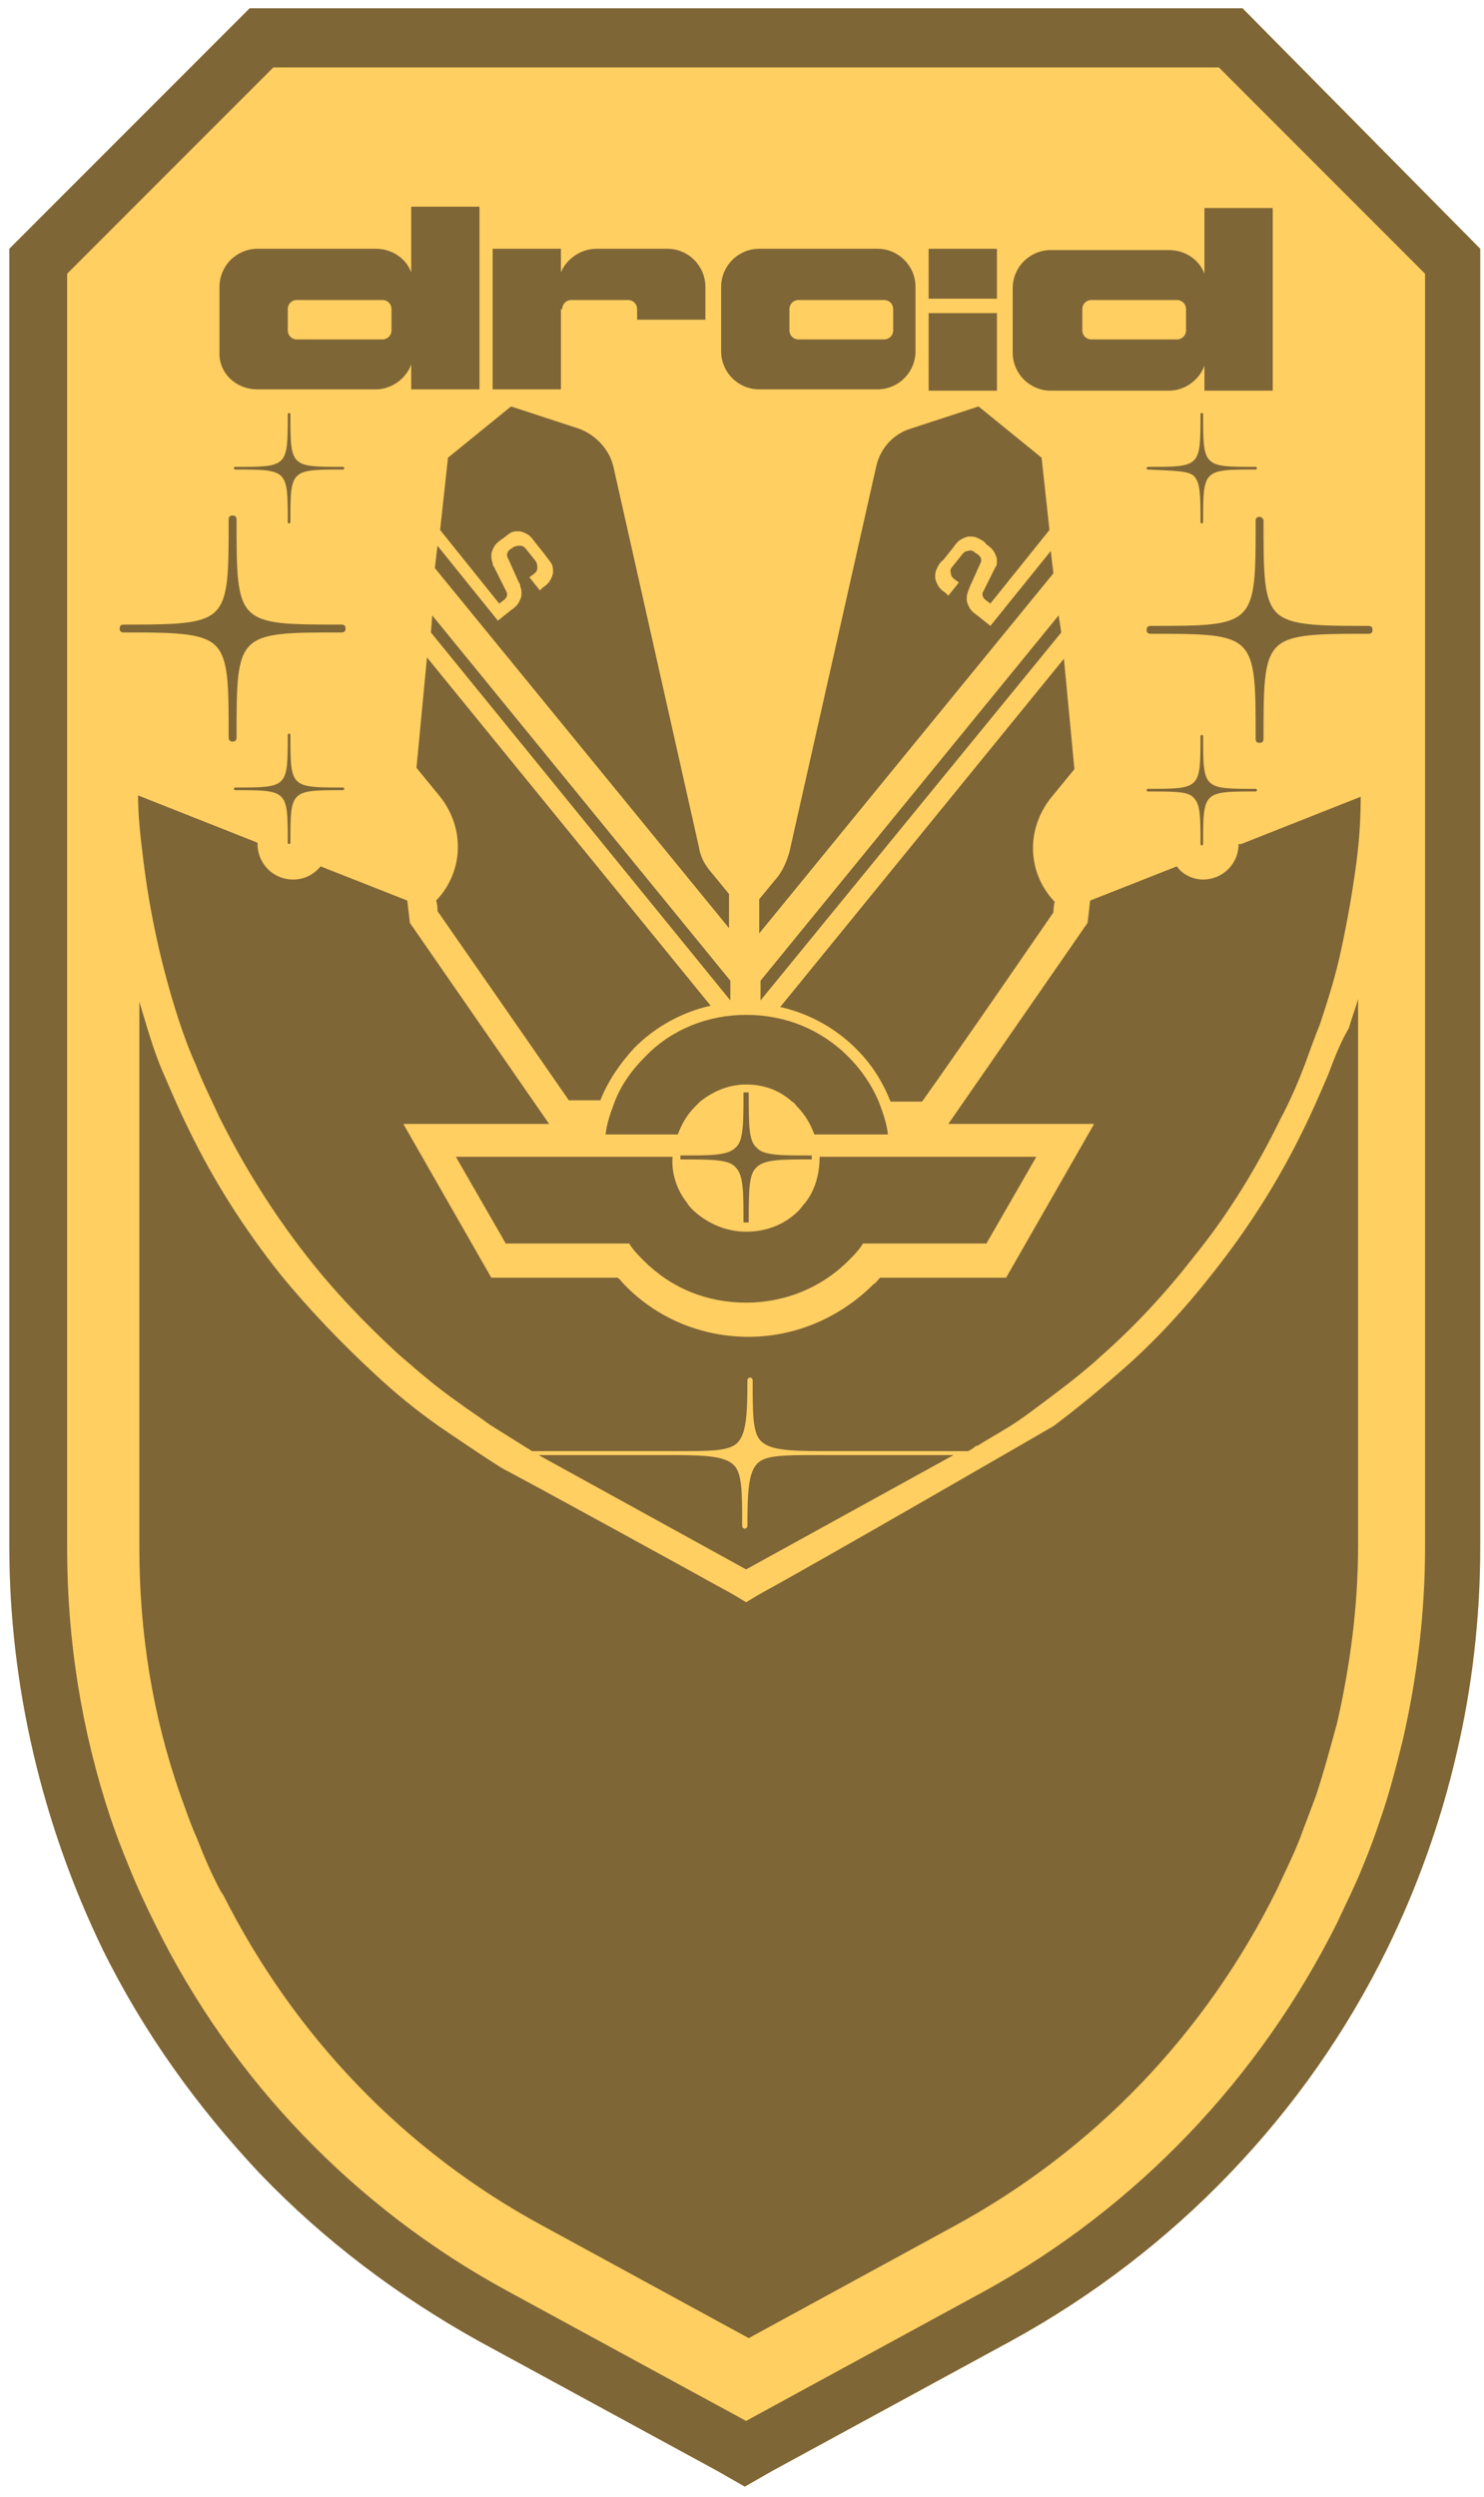 <svg width="113" height="190" xmlns="http://www.w3.org/2000/svg" xml:space="preserve" version="1.1">

 <g>
  <title>Layer 1</title>
  <g id="svg_1">
   <path id="svg_2" fill="#FFCF61" d="m94.612,0.631l-75.6,0l-18.3,18.3l0,98.8c0,10.5 2.5,21.1 7.1,30.6l0,0l0,0c3.1,6.3 7.2,12 12,17.1c4.9,5.1 10.5,9.3 16.6,12.7l18.2,9.9l2.1,1.2l2.1,-1.2l18.2,-9.9c6.2,-3.4 11.8,-7.7 16.6,-12.7c4.9,-5.1 8.9,-10.8 12,-17.1c2.3,-4.7 4.1,-9.7 5.3,-14.9c1.2,-5.1 1.8,-10.4 1.8,-15.7l0,-98.8l-18.1,-18.3z" class="st1"/>
   <path id="svg_3" fill="#7F6637" d="m101.112,81.831c-0.6,1.4 -1.2,2.8 -1.9,4.2c-1.9,3.9 -4.2,7.5 -6.9,10.9c-2.2,2.8 -4.6,5.4 -7.3,7.7c-1.6,1.4 -3.2,2.7 -4.8,3.9c0,0 -17.1,9.9 -22.4,12.8l-1,0.6l-1,-0.6c-15.8,-8.7 -17.4,-9.5 -17.4,-9.5c-0.9,-0.5 -5,-3.3 -5,-3.3c-1.7,-1.2 -3.3,-2.5 -4.8,-3.9c-2.6,-2.4 -5.1,-5 -7.3,-7.7c-2.7,-3.4 -5,-7 -6.9,-10.9c-0.7,-1.4 -1.3,-2.8 -1.9,-4.2c-0.5,-1.1 -0.9,-2.3 -1.3,-3.6c-0.2,-0.7 -0.4,-1.3 -0.6,-2l0,41.6c0,6.4 1,12.7 3.1,18.7c0.4,1.1 0.8,2.3 1.3,3.4c0.5,1.3 1.1,2.7 1.8,4l0.2,0.3l0,0c5.4,10.7 13.8,19.5 24.4,25.2l15.6,8.5l15.6,-8.5c10.7,-5.8 19.2,-14.7 24.6,-25.6c0.6,-1.3 1.3,-2.7 1.8,-4c0.4,-1.1 0.8,-2.1 1.2,-3.2c0.6,-1.8 1.1,-3.7 1.6,-5.5c1,-4.4 1.6,-8.9 1.6,-13.5l0,-41.6c-0.2,0.7 -0.5,1.5 -0.7,2.2c-0.7,1.2 -1.1,2.3 -1.6,3.6z" class="st0"/>
   <path id="svg_4" fill="#7F6637" d="m94.612,0.631l-75.6,0l-18.3,18.3l0,98.8c0,10.5 2.5,21.1 7.1,30.6l0,0l0,0c3.1,6.3 7.2,12 12,17.1c4.9,5.1 10.5,9.3 16.6,12.7l18.2,9.9l2.1,1.2l2.1,-1.2l18.2,-9.9c6.2,-3.4 11.8,-7.7 16.6,-12.7c4.9,-5.1 8.9,-10.8 12,-17.1c2.3,-4.7 4.1,-9.7 5.3,-14.9c1.2,-5.1 1.8,-10.4 1.8,-15.7l0,-98.8l-18.1,-18.3zm13.9,117.1c0,5 -0.6,9.9 -1.7,14.7c-0.5,2 -1,4 -1.7,6c-0.4,1.2 -0.8,2.3 -1.3,3.5c-0.6,1.5 -1.3,2.9 -2,4.4c-5.9,11.8 -15.2,21.6 -26.8,28l-18.2,9.9l-18.2,-9.9c-11.6,-6.3 -21,-16.1 -26.8,-27.9l0,0c-0.7,-1.4 -1.4,-2.9 -2,-4.4c-0.5,-1.2 -1,-2.5 -1.4,-3.7c-2.2,-6.6 -3.3,-13.5 -3.3,-20.5l0,-97l15.7,-15.7l72,0l15.7,15.7l0,96.9z" class="st0"/>
   <path id="svg_5" fill="#7F6637" d="m57.812,29.631l9,0c1.6,0 2.9,-1.3 2.9,-2.9l0,-4.9c0,-1.6 -1.3,-2.9 -2.9,-2.9l-9,0c-1.6,0 -2.9,1.3 -2.9,2.9l0,4.9c0,1.6 1.3,2.9 2.9,2.9zm2.3,-6.1c0,-0.4 0.3,-0.7 0.7,-0.7l6.5,0c0.4,0 0.7,0.3 0.7,0.7l0,1.6c0,0.4 -0.3,0.7 -0.7,0.7l-6.5,0c-0.4,0 -0.7,-0.3 -0.7,-0.7l0,-1.6z" class="st0"/>
   <path id="svg_6" fill="#7F6637" d="m19.612,29.631l9,0c1.2,0 2.3,-0.8 2.7,-1.9l0,1.9l5.2,0l0,-13.9l-5.2,0l0,5c-0.4,-1.1 -1.5,-1.8 -2.7,-1.8l-9,0c-1.6,0 -2.9,1.3 -2.9,2.9l0,4.9c-0.1,1.6 1.2,2.9 2.9,2.9zm2.3,-6.1c0,-0.4 0.3,-0.7 0.7,-0.7l6.5,0c0.4,0 0.7,0.3 0.7,0.7l0,1.6c0,0.4 -0.3,0.7 -0.7,0.7l-6.5,0c-0.4,0 -0.7,-0.3 -0.7,-0.7l0,-1.6z" class="st0"/>
   <path id="svg_7" fill="#7F6637" d="m91.712,20.831c-0.4,-1.1 -1.5,-1.8 -2.7,-1.8l-9,0c-1.6,0 -2.9,1.3 -2.9,2.9l0,4.9c0,1.6 1.3,2.9 2.9,2.9l9,0c1.2,0 2.3,-0.8 2.7,-1.9l0,1.9l5.2,0l0,-13.9l-5.2,0l0,5zm-1.4,4.3c0,0.4 -0.3,0.7 -0.7,0.7l-6.5,0c-0.4,0 -0.7,-0.3 -0.7,-0.7l0,-1.6c0,-0.4 0.3,-0.7 0.7,-0.7l6.5,0c0.4,0 0.7,0.3 0.7,0.7l0,1.6z" class="st0"/>
   <path id="svg_8" fill="#7F6637" d="m42.812,23.531c0,-0.4 0.3,-0.7 0.7,-0.7l4.3,0c0.4,0 0.7,0.3 0.7,0.7l0,0.8l5.2,0l0,-2.5c0,-1.6 -1.3,-2.9 -2.9,-2.9l-5.4,0c-1.2,0 -2.3,0.8 -2.7,1.8l0,-1.8l-5.2,0l0,10.7l5.2,0l0,-6.1l0.1,0z" class="st0"/>
   <rect id="svg_9" fill="#7F6637" height="3.8" width="5.2" class="st0" y="18.931" x="70.712"/>
   <rect id="svg_10" fill="#7F6637" height="5.9" width="5.2" class="st0" y="23.831" x="70.712"/>
   <path id="svg_11" fill="#7F6637" d="m72.612,110.731l-10.3,0c-2.7,0 -4.1,0 -4.7,0.7c-0.6,0.7 -0.7,2 -0.7,4.7c0,0.1 -0.1,0.2 -0.2,0.2c-0.1,0 -0.2,-0.1 -0.2,-0.2c0,-2.7 0,-4.1 -0.7,-4.7c-0.7,-0.6 -2,-0.7 -4.7,-0.7l-10.1,0c0,0 15.8,8.7 15.8,8.7s15.8,-8.7 15.8,-8.7z" class="st0"/>
   <path id="svg_12" fill="#7F6637" d="m94.312,64.231c0,1.5 -1.2,2.7 -2.7,2.7c-0.8,0 -1.6,-0.4 -2,-1l-6.6,2.6l-0.2,1.7l-10.6,15.3l11.1,0l-6.7,11.7l-9.6,0c-0.2,0.2 -0.3,0.4 -0.5,0.5c-2.5,2.5 -5.9,4 -9.5,4c-3.6,0 -7,-1.4 -9.5,-4c-0.2,-0.2 -0.3,-0.4 -0.5,-0.5l-9.6,0l-6.7,-11.7l11.1,0l-10.6,-15.3l-0.2,-1.7l-6.6,-2.6c-0.5,0.6 -1.2,1 -2.1,1c-1.5,0 -2.7,-1.2 -2.7,-2.7l0,-0.1l-9.1,-3.6c0,1.6 0.2,3.3 0.4,4.9c0.5,4.1 1.4,8.2 2.7,12.2c0.4,1.2 0.8,2.3 1.3,3.4c0.5,1.3 1.2,2.7 1.8,4c1.9,3.8 4.1,7.3 6.6,10.5c2.1,2.7 4.5,5.2 7,7.5c1.5,1.3 3,2.6 4.6,3.7c0.8,0.6 1.6,1.1 2.4,1.7c0.8,0.5 1.6,1 2.4,1.5c0.3,0.2 0.5,0.3 0.8,0.5l11,0c2.7,0 4.1,0 4.7,-0.7s0.7,-2 0.7,-4.7c0,-0.1 0.1,-0.2 0.2,-0.2c0.1,0 0.2,0.1 0.2,0.2c0,2.7 0,4.1 0.7,4.7c0.7,0.6 2,0.7 4.7,0.7l11,0c0.2,-0.1 0.4,-0.2 0.6,-0.4l0.1,0c0.8,-0.5 1.7,-1 2.5,-1.5c0.8,-0.5 1.6,-1.1 2.4,-1.7c1.6,-1.2 3.2,-2.4 4.6,-3.7c2.6,-2.3 4.9,-4.8 7,-7.5c2.6,-3.2 4.8,-6.8 6.6,-10.5c0.7,-1.3 1.3,-2.7 1.8,-4c0.4,-1.1 0.8,-2.2 1.2,-3.2c0.6,-1.8 1.2,-3.7 1.6,-5.6c0.5,-2.3 0.9,-4.6 1.2,-6.9c0.2,-1.6 0.3,-3.2 0.3,-4.8l-9.1,3.6l0,0l-0.2,0z" class="st0"/>
   <path id="svg_13" fill="#7F6637" d="m17.412,56.131c0,0.2 0.1,0.3 0.3,0.3c0.2,0 0.3,-0.1 0.3,-0.3c0,-4 0,-6 1,-7c1,-1 3,-1 7,-1c0.2,0 0.3,-0.1 0.3,-0.3c0,-0.2 -0.1,-0.3 -0.3,-0.3c-4,0 -6,0 -7,-1c-1,-1 -1,-3 -1,-7c0,-0.2 -0.1,-0.3 -0.3,-0.3c-0.2,0 -0.3,0.1 -0.3,0.3c0,4 0,6 -1,7c-0.9,0.9 -2.7,1 -6.3,1c-0.2,0 -0.5,0 -0.7,0c-0.2,0 -0.3,0.1 -0.3,0.3c0,0.2 0.1,0.3 0.3,0.3c0.3,0 0.5,0 0.7,0c3.5,0 5.4,0.1 6.3,1c1,1 1,3 1,7z" class="st0"/>
   <path id="svg_14" fill="#7F6637" d="m22.612,35.031c-0.5,-0.5 -0.5,-1.5 -0.5,-3.5c0,-0.1 -0.1,-0.1 -0.1,-0.1c-0.1,0 -0.1,0.1 -0.1,0.1c0,2 0,3 -0.5,3.5c-0.5,0.5 -1.5,0.5 -3.5,0.5c-0.1,0 -0.1,0.1 -0.1,0.1c0,0.1 0.1,0.1 0.1,0.1c2,0 3,0 3.5,0.5c0.5,0.5 0.5,1.5 0.5,3.5c0,0.1 0.1,0.1 0.1,0.1c0.1,0 0.1,-0.1 0.1,-0.1c0,-2 0,-3 0.5,-3.5s1.5,-0.5 3.5,-0.5c0.1,0 0.1,-0.1 0.1,-0.1c0,-0.1 -0.1,-0.1 -0.1,-0.1c-2,0 -3,0 -3.5,-0.5z" class="st0"/>
   <path id="svg_15" fill="#7F6637" d="m22.612,59.431c-0.5,-0.5 -0.5,-1.5 -0.5,-3.5c0,-0.1 -0.1,-0.1 -0.1,-0.1c-0.1,0 -0.1,0.1 -0.1,0.1c0,2 0,3 -0.5,3.5c-0.5,0.5 -1.5,0.5 -3.5,0.5c-0.1,0 -0.1,0.1 -0.1,0.1c0,0.1 0.1,0.1 0.1,0.1c2,0 3,0 3.5,0.5c0.5,0.5 0.5,1.5 0.5,3.5c0,0.1 0.1,0.1 0.1,0.1c0.1,0 0.1,-0.1 0.1,-0.1c0,-2 0,-3 0.5,-3.5s1.5,-0.5 3.5,-0.5c0.1,0 0.1,-0.1 0.1,-0.1c0,-0.1 -0.1,-0.1 -0.1,-0.1c-2,0 -3,0 -3.5,-0.5z" class="st0"/>
   <path id="svg_16" fill="#7F6637" d="m95.912,39.331c-0.2,0 -0.3,0.1 -0.3,0.3c0,4 0,6 -1,7c-1,1 -3,1 -7,1c-0.2,0 -0.3,0.1 -0.3,0.3c0,0.2 0.1,0.3 0.3,0.3c4,0 6,0 7,1c1,1 1,3 1,7c0,0.2 0.1,0.3 0.3,0.3c0.2,0 0.3,-0.1 0.3,-0.3c0,-4 0,-6 1,-7c0.9,-0.9 2.7,-1 6.3,-1c0.2,0 0.5,0 0.7,0c0.2,0 0.3,-0.1 0.3,-0.3c0,-0.2 -0.1,-0.3 -0.3,-0.3c-0.3,0 -0.5,0 -0.7,0c-3.5,0 -5.4,-0.1 -6.3,-1c-1,-1 -1,-3 -1,-7c0,-0.2 -0.2,-0.3 -0.3,-0.3z" class="st0"/>
   <path id="svg_17" fill="#7F6637" d="m90.912,60.731c0.5,0.5 0.5,1.5 0.5,3.5c0,0.1 0.1,0.1 0.1,0.1c0.1,0 0.1,-0.1 0.1,-0.1c0,-2 0,-3 0.5,-3.5c0.5,-0.5 1.5,-0.5 3.5,-0.5c0.1,0 0.1,-0.1 0.1,-0.1c0,-0.1 -0.1,-0.1 -0.1,-0.1c-2,0 -3,0 -3.5,-0.5c-0.5,-0.5 -0.5,-1.5 -0.5,-3.5c0,-0.1 -0.1,-0.1 -0.1,-0.1c-0.1,0 -0.1,0.1 -0.1,0.1c0,2 0,3 -0.5,3.5c-0.5,0.5 -1.5,0.5 -3.5,0.5c-0.1,0 -0.1,0.1 -0.1,0.1c0,0.1 0.1,0.1 0.1,0.1c2.1,0 3.1,0 3.5,0.5z" class="st0"/>
   <path id="svg_18" fill="#7F6637" d="m90.912,36.231c0.5,0.5 0.5,1.5 0.5,3.5c0,0.1 0.1,0.1 0.1,0.1c0.1,0 0.1,-0.1 0.1,-0.1c0,-2 0,-3 0.5,-3.5c0.5,-0.5 1.5,-0.5 3.5,-0.5c0.1,0 0.1,-0.1 0.1,-0.1c0,-0.1 -0.1,-0.1 -0.1,-0.1c-2,0 -3,0 -3.5,-0.5c-0.5,-0.5 -0.5,-1.5 -0.5,-3.5c0,-0.1 -0.1,-0.1 -0.1,-0.1c-0.1,0 -0.1,0.1 -0.1,0.1c0,2 0,3 -0.5,3.5c-0.5,0.5 -1.5,0.5 -3.5,0.5c-0.1,0 -0.1,0.1 -0.1,0.1c0,0.1 0.1,0.1 0.1,0.1c2.1,0.1 3.1,0.1 3.5,0.5z" class="st0"/>
   <path id="svg_19" fill="#7F6637" d="m38.512,94.631l9.4,0c0.3,0.5 0.7,0.9 1.1,1.3c2.1,2.1 4.8,3.2 7.8,3.2c2.9,0 5.7,-1.1 7.8,-3.2c0.4,-0.4 0.8,-0.8 1.1,-1.3l9.4,0l3.8,-6.6l-16.5,0c0,1.2 -0.3,2.5 -1.1,3.5l0,0c-0.2,0.2 -0.3,0.4 -0.5,0.6c-1.1,1.1 -2.5,1.6 -4,1.6c-1.5,0 -2.9,-0.6 -4,-1.6c-0.2,-0.2 -0.4,-0.4 -0.5,-0.6c-0.8,-1 -1.2,-2.3 -1.1,-3.5l-16.5,0l3.8,6.6z" class="st0"/>
   <polygon id="svg_20" fill="#7F6637" points="57.912,74.631 57.912,76.131 80.812,48.131 80.612,46.831 " class="st0"/>
   <path id="svg_21" fill="#7F6637" d="m81.812,58.531l-0.8,-8.4l-21.6,26.5c2.2,0.5 4.2,1.6 5.8,3.2c1.2,1.2 2,2.5 2.6,4l2.4,0c3,-4.2 10,-14.4 10,-14.4s0,-0.5 0.1,-0.8c-2.1,-2.2 -2.2,-5.5 -0.3,-7.9l1.8,-2.2z" class="st0"/>
   <path id="svg_22" fill="#7F6637" d="m75.812,43.131l-1,2c0,0 0,0.1 0,0.1c0,0.2 0.1,0.3 0.2,0.4l0.4,0.3l4.5,-5.6l-0.6,-5.5l-4.8,-3.9l-5.2,1.7c-1.3,0.4 -2.3,1.5 -2.6,2.9l-6.6,29.3c-0.2,0.7 -0.5,1.4 -0.9,1.9l-1.4,1.7l0,2.6l22.4,-27.4l-0.2,-1.7l-4.6,5.7l-1,-0.8c-0.3,-0.2 -0.5,-0.4 -0.6,-0.6c-0.1,-0.2 -0.2,-0.4 -0.2,-0.6c0,-0.2 0,-0.4 0.1,-0.6c0,-0.1 0.1,-0.2 0.1,-0.3l0.9,-2c0,0 0,-0.1 0,-0.1c0,-0.2 -0.1,-0.3 -0.2,-0.4l-0.3,-0.2c-0.1,-0.1 -0.3,-0.2 -0.5,-0.1c-0.2,0 -0.3,0.1 -0.4,0.2l-0.8,1c-0.1,0.1 -0.2,0.3 -0.1,0.5c0,0.2 0.1,0.3 0.2,0.4l0.4,0.3l-0.8,1l-0.2,-0.2c-0.3,-0.2 -0.5,-0.4 -0.6,-0.6c-0.1,-0.2 -0.2,-0.4 -0.2,-0.6c0,-0.2 0,-0.4 0.1,-0.6c0.1,-0.2 0.2,-0.5 0.5,-0.7l0.8,-1c0.2,-0.3 0.4,-0.5 0.6,-0.6c0.2,-0.1 0.4,-0.2 0.6,-0.2c0.2,0 0.4,0 0.6,0.1c0.2,0.1 0.5,0.2 0.7,0.5c0.3,0.2 0.5,0.4 0.6,0.6c0.1,0.2 0.2,0.4 0.2,0.6c0,0.2 0,0.4 -0.1,0.6c0.1,-0.3 0.1,-0.2 0,-0.1z" class="st0"/>
   <polygon id="svg_23" fill="#7F6637" points="32.812,48.131 55.612,76.131 55.612,74.631 32.912,46.831 " class="st0"/>
   <path id="svg_24" fill="#7F6637" d="m33.312,69.331c0,0 7.1,10.2 10,14.4l2.4,0c0.6,-1.5 1.5,-2.8 2.6,-4c1.6,-1.6 3.6,-2.7 5.8,-3.2l-21.6,-26.5l-0.8,8.4l1.8,2.2c1.9,2.4 1.8,5.7 -0.3,7.9c0.1,0.3 0.1,0.6 0.1,0.8z" class="st0"/>
   <path id="svg_25" fill="#7F6637" d="m46.712,35.531c-0.3,-1.3 -1.3,-2.4 -2.6,-2.9l-5.2,-1.7l-4.8,3.9l-0.6,5.5l4.5,5.6l0.4,-0.3c0.1,-0.1 0.2,-0.2 0.2,-0.4c0,0 0,-0.1 0,-0.1l-1,-2c-0.1,-0.1 -0.1,-0.2 -0.1,-0.3c-0.1,-0.2 -0.1,-0.4 -0.1,-0.6c0,-0.2 0.1,-0.4 0.2,-0.6c0.1,-0.2 0.3,-0.4 0.6,-0.6c0.3,-0.2 0.5,-0.4 0.7,-0.5c0.2,-0.1 0.4,-0.1 0.6,-0.1c0.2,0 0.4,0.1 0.6,0.2c0.2,0.1 0.4,0.3 0.6,0.6l0.8,1c0.2,0.3 0.4,0.5 0.5,0.7c0.1,0.2 0.1,0.4 0.1,0.6c0,0.2 -0.1,0.4 -0.2,0.6c-0.1,0.2 -0.3,0.4 -0.6,0.6l-0.2,0.2l-0.8,-1l0.4,-0.3c0.1,-0.1 0.2,-0.2 0.2,-0.4c0,-0.2 0,-0.3 -0.1,-0.5l-0.8,-1c-0.1,-0.1 -0.2,-0.2 -0.4,-0.2c-0.2,0 -0.3,0 -0.5,0.1l-0.3,0.2c-0.1,0.1 -0.2,0.2 -0.2,0.4c0,0 0,0.1 0,0.1l0.9,2c0.1,0.1 0.1,0.2 0.1,0.3c0.1,0.2 0.1,0.4 0.1,0.6c0,0.2 -0.1,0.4 -0.2,0.6c-0.1,0.2 -0.3,0.4 -0.6,0.6l-1,0.8l-4.6,-5.7l-0.2,1.7l22.4,27.4l0,-2.6l-1.4,-1.7c-0.5,-0.6 -0.8,-1.2 -0.9,-1.9l-6.5,-28.9z" class="st0"/>
   <path id="svg_26" fill="#7F6637" d="m67.612,86.331c-0.1,-0.9 -0.4,-1.7 -0.7,-2.5c-0.5,-1.2 -1.3,-2.4 -2.3,-3.4c-2.1,-2.1 -4.8,-3.2 -7.8,-3.2c0,0 0,0 0,0c-2.9,0 -5.7,1.1 -7.7,3.2c-1,1 -1.8,2.1 -2.3,3.4c-0.3,0.8 -0.6,1.6 -0.7,2.5l5.5,0c0.3,-0.8 0.7,-1.5 1.3,-2.1c0.1,-0.1 0.3,-0.3 0.4,-0.4c1,-0.8 2.2,-1.3 3.5,-1.3c0,0 0,0 0,0c1.3,0 2.5,0.4 3.5,1.3c0.2,0.1 0.3,0.3 0.4,0.4c0.6,0.6 1,1.3 1.3,2.1l5.6,0z" class="st0"/>
   <path id="svg_27" fill="#7F6637" d="m57.012,83.131l-0.4,0c0,2.4 0,3.7 -0.6,4.2c-0.6,0.6 -1.8,0.6 -4.2,0.6l0,0.3c2.4,0 3.7,0 4.2,0.6c0.6,0.6 0.6,1.8 0.6,4.2l0.4,0c0,-2.4 0,-3.7 0.6,-4.2c0.6,-0.6 1.8,-0.6 4.2,-0.6l0,-0.3c-2.4,0 -3.7,0 -4.2,-0.6c-0.6,-0.5 -0.6,-1.7 -0.6,-4.2z" class="st0"/>
  </g>
 </g>
</svg>